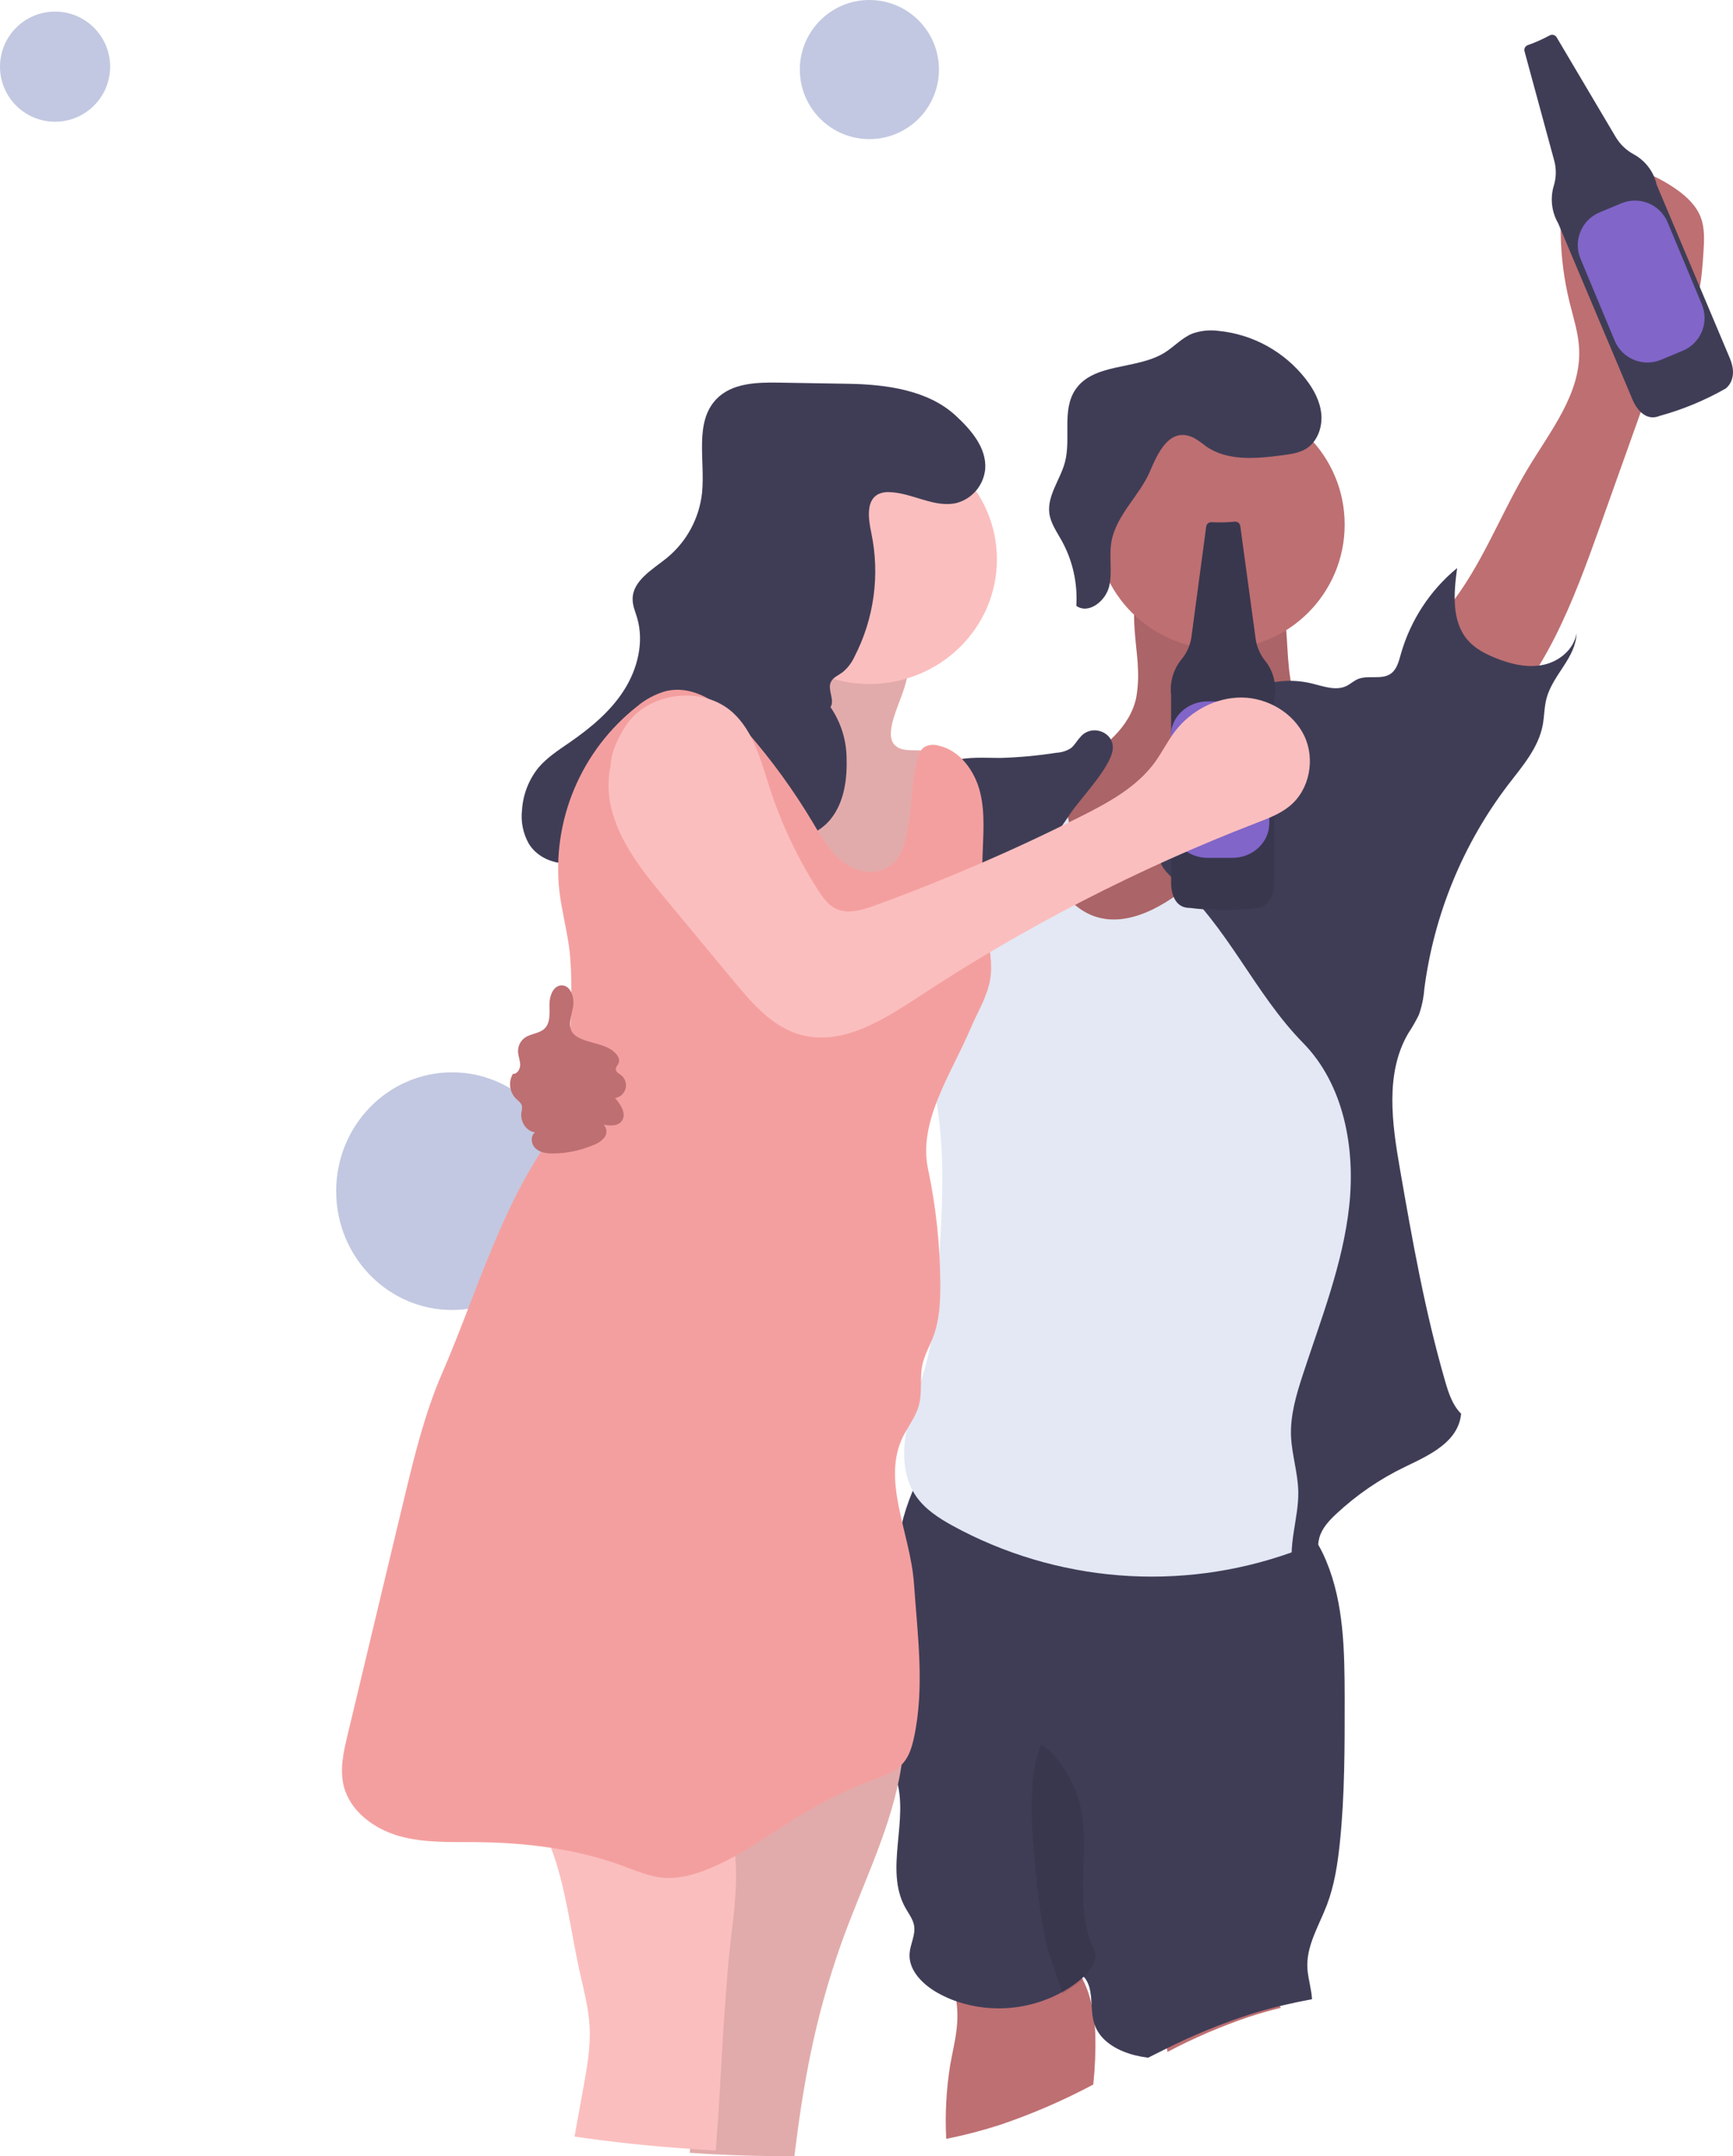 <svg width="299" height="372" viewBox="0 0 299 372" fill="none" xmlns="http://www.w3.org/2000/svg">
<path d="M150 24C156.627 24 162 18.627 162 12C162 5.373 156.627 0 150 0C143.373 0 138 5.373 138 12C138 18.627 143.373 24 150 24Z" fill="#C2C8E1"/>
<path d="M9.5 21C14.747 21 19 16.747 19 11.5C19 6.253 14.747 2 9.5 2C4.253 2 0 6.253 0 11.5C0 16.747 4.253 21 9.5 21Z" fill="#C2C8E1"/>
<path d="M78 226C89.046 226 98 216.822 98 205.5C98 194.178 89.046 185 78 185C66.954 185 58 194.178 58 205.5C58 216.822 66.954 226 78 226Z" fill="#C2C8E1"/>
<path d="M196.33 115.25C196.428 116.952 196.331 118.66 196.042 120.339C194.955 125.535 190.354 129.103 185.901 131.81C181.447 134.516 176.554 137.078 173.906 141.647C170.714 147.167 171.73 154.588 175.477 159.745C179.224 164.901 185.161 167.971 191.273 169.252C202.42 171.618 214.628 168.296 222.985 160.354C231.343 152.413 235.535 140.003 233.485 128.476C228.951 129.131 224.91 125.015 223.442 120.552C221.974 116.089 222.279 111.251 221.708 106.57C221.666 105.779 221.434 105.01 221.033 104.333C220.397 103.427 219.272 103.058 218.222 102.762C212.98 101.279 204.16 98.036 198.728 99.277C193.834 100.429 196.249 111.022 196.33 115.25Z" fill="#BE6F72"/>
<path opacity="0.1" d="M196.33 115.25C196.428 116.952 196.331 118.66 196.042 120.339C194.955 125.535 190.354 129.103 185.901 131.81C181.447 134.516 176.554 137.078 173.906 141.647C170.714 147.167 171.73 154.588 175.477 159.745C179.224 164.901 185.161 167.971 191.273 169.252C202.42 171.618 214.628 168.296 222.985 160.354C231.343 152.413 235.535 140.003 233.485 128.476C228.951 129.131 224.91 125.015 223.442 120.552C221.974 116.089 222.279 111.251 221.708 106.57C221.666 105.779 221.434 105.01 221.033 104.333C220.397 103.427 219.272 103.058 218.222 102.762C212.98 101.279 204.16 98.036 198.728 99.277C193.834 100.429 196.249 111.022 196.33 115.25Z" fill="black"/>
<path d="M188.626 359.627C183.447 362.388 178.058 364.718 172.51 366.593C169.471 367.571 166.382 368.374 163.255 369C163.033 364.756 163.261 360.499 163.932 356.304C164.355 353.892 164.978 351.502 165.14 349.056C165.371 345.527 164.629 342.002 163 338.878C169.037 338.039 174.77 336.67 180.833 337.073L181.218 337.1C181.939 337.119 182.653 337.255 183.332 337.503C184.264 337.963 185.057 338.673 185.624 339.557C185.936 339.99 186.224 340.442 186.485 340.909C188.198 343.923 188.848 347.4 188.983 350.983C189.047 353.869 188.928 356.757 188.626 359.627V359.627Z" fill="#BE6F72"/>
<path d="M221 346.386C219.136 346.842 217.306 347.362 215.512 347.945C210.674 349.578 205.966 351.602 201.43 354C201.135 352.51 200.991 350.992 201 349.471C203.673 347.546 206.69 346.202 209.87 345.518C213.05 344.835 216.329 344.827 219.513 345.495C219.938 345.548 220.343 345.718 220.686 345.987C220.81 346.102 220.916 346.236 221 346.386V346.386Z" fill="#BE6F72"/>
<path d="M231.162 317.977C230.785 321.593 230.231 325.22 228.944 328.621C227.552 332.27 225.289 335.809 225.577 339.707C225.705 341.398 226.282 343.234 226.365 344.909C224.768 345.201 223.191 345.529 221.634 345.894C219.66 346.354 217.722 346.88 215.822 347.469C210.698 349.12 205.712 351.166 200.908 353.59C199.959 354.055 199.022 354.524 198.085 355C197.697 354.95 197.314 354.889 196.926 354.818C194.153 354.314 191.235 353.076 189.666 350.864C189.306 350.355 189.024 349.796 188.828 349.206C187.924 346.513 188.867 343.157 186.987 341.022L186.898 341.1L186.832 341.144C185.802 342.074 184.671 342.886 183.459 343.566V343.566C180.703 345.121 177.649 346.081 174.496 346.384C171.343 346.687 168.161 346.326 165.157 345.324C163.967 344.92 162.817 344.406 161.724 343.787C159.184 342.344 156.732 339.917 156.932 337.019C157.043 335.405 157.969 333.857 157.72 332.259C157.536 331.114 156.782 330.163 156.216 329.151C152.506 322.517 156.932 313.985 154.603 306.775C154.547 306.604 154.486 306.432 154.425 306.267C154.253 305.797 154.059 305.343 153.87 304.89C153.393 303.834 152.861 302.794 152.44 301.711C152.088 300.799 151.81 299.862 151.608 298.907C151.084 296.135 150.898 293.309 151.053 290.492C151.053 283.066 152.384 275.464 154.281 268.309C154.619 267.038 154.996 265.241 155.495 263.283C155.982 261.22 156.639 259.201 157.459 257.246C158.568 254.702 160.077 252.673 162.14 252.192C165.246 251.468 169.993 252.999 173.144 253.375L185.595 254.857L210.492 257.826C214.79 258.34 219.305 258.932 222.849 261.343C223.082 261.503 223.309 261.669 223.536 261.846C224.473 262.581 225.311 263.432 226.032 264.378C226.287 264.704 226.531 265.047 226.764 265.395C227.572 266.628 228.259 267.935 228.816 269.299C231.906 276.697 231.978 284.952 232 292.964C232 301.324 232.028 309.678 231.162 317.977Z" fill="#3F3D56"/>
<path opacity="0.1" d="M183.299 344C182.514 341.113 180.856 336.932 180.612 335.794C179.792 331.976 179.198 328.117 178.832 324.235C178.186 317.317 177.022 307.579 179.582 301C181.985 302.221 184.096 305.68 185.207 308.04C189.233 316.596 184.701 327.1 188.482 335.755C188.765 336.274 188.941 336.839 189 337.421C188.934 338.159 188.657 338.866 188.197 339.464L186.923 341.485L183.299 344Z" fill="black"/>
<path d="M263.498 81.019C267.421 74.428 272.794 67.947 272.459 60.24C272.336 57.494 271.462 54.808 270.795 52.117C268.886 44.328 268.76 36.188 270.428 28.34C277.019 27.249 283.766 28.806 289.277 32.69C291.02 33.931 292.672 35.475 293.44 37.513C294.149 39.391 294.031 41.484 293.904 43.494C293.61 48.113 293.211 53.04 290.449 56.676C289.591 57.813 288.536 58.774 287.699 59.922C286.478 61.57 285.764 63.58 285.065 65.541L276.003 90.944C271.43 103.747 266.472 117.137 256.397 125.997C256.152 126.211 248.935 115.649 248.338 114.589C245.923 110.244 246.978 108.41 249.899 104.774C255.662 97.584 258.791 88.911 263.498 81.019Z" fill="#BE6F72"/>
<path d="M156 299C155.967 300.915 155.802 302.825 155.506 304.718C155.404 305.417 155.284 306.11 155.142 306.804C153.205 316.676 148.382 326.066 145.007 335.683C140.559 348.378 138.605 359.393 137.054 372C132.583 372 128.107 371.906 123.681 371.678H123.545C122.034 371.601 120.517 371.512 119 371.401C120.369 359.643 117.864 347.308 120.312 335.539C121.301 330.802 122.988 326.204 124.005 321.49C124.318 320.102 124.555 318.699 124.715 317.286C124.857 315.944 124.931 314.552 125.55 313.343C125.607 313.226 125.671 313.113 125.743 313.004C126.287 312.168 126.962 311.419 127.743 310.786C134.665 304.86 143.131 300.919 152.205 299.399C153.495 299.227 154.75 299.083 156 299Z" fill="#FBBEBE"/>
<path opacity="0.1" d="M156 299C155.967 300.915 155.802 302.825 155.506 304.718C155.404 305.417 155.284 306.11 155.142 306.804C153.205 316.676 148.382 326.066 145.007 335.683C140.559 348.378 138.605 359.393 137.054 372C132.583 372 128.107 371.906 123.681 371.678H123.545C122.034 371.601 120.517 371.512 119 371.401C120.369 359.643 117.864 347.308 120.312 335.539C121.301 330.802 122.988 326.204 124.005 321.49C124.318 320.102 124.555 318.699 124.715 317.286C124.857 315.944 124.931 314.552 125.55 313.343C125.607 313.226 125.671 313.113 125.743 313.004C126.287 312.168 126.962 311.419 127.743 310.786C134.665 304.86 143.131 300.919 152.205 299.399C153.495 299.227 154.75 299.083 156 299Z" fill="black"/>
<path d="M126.998 324.157C126.909 327.203 126.657 330.242 126.243 333.261C124.772 345.6 124.496 358.475 123.488 371C122.022 370.923 120.551 370.836 119.08 370.726C112.379 370.271 105.701 369.569 99.122 368.61C99.629 365.789 100.14 362.968 100.654 360.147C101.282 356.688 101.91 353.197 101.728 349.689C101.558 346.373 100.665 343.144 99.954 339.894C98.439 332.932 97.59 325.423 95.094 318.857C93.792 315.173 91.715 311.81 89 308.99C99.326 304.956 109.25 304.726 120.341 305.153C121.129 305.11 121.912 305.301 122.59 305.701C123.115 306.154 123.506 306.742 123.719 307.401C125.386 311.389 126.432 315.607 126.821 319.909C126.954 321.321 127.013 322.739 126.998 324.157V324.157Z" fill="#FBBEBE"/>
<path d="M210.5 112C222.374 112 232 102.374 232 90.5C232 78.626 222.374 69 210.5 69C198.626 69 189 78.626 189 90.5C189 102.374 198.626 112 210.5 112Z" fill="#BE6F72"/>
<path d="M215.083 141.177C217.824 136.459 220.226 130.568 225.501 129.257C228.478 128.511 231.576 129.528 234.477 130.53C235.317 130.73 236.08 131.177 236.67 131.813C237.099 132.499 237.329 133.292 237.334 134.103C238.252 143.854 238.221 153.673 237.241 163.419C236.544 170.316 235.371 177.181 235.162 184.111C234.872 193.719 236.44 203.327 235.925 212.924C235.535 220.197 233.956 227.344 232.388 234.452L225.808 264.21C225.69 265.131 225.324 266.001 224.75 266.727C224.195 267.24 223.531 267.618 222.809 267.833C213.284 271.229 203.16 272.573 193.089 271.778C183.018 270.982 173.225 268.065 164.341 263.214C161.966 261.898 159.598 260.377 158.051 258.131C155.858 254.945 155.655 250.73 156.368 246.914C157.081 243.097 158.622 239.496 159.658 235.752C161.259 229.944 161.637 223.881 161.999 217.863C162.482 209.942 162.964 201.972 162.125 194.079C161.55 188.641 160.349 183.287 159.444 177.894C158.111 169.766 157.338 161.554 157.13 153.319C156.993 148.401 157.218 142.942 160.59 139.396C162.235 137.67 164.428 136.631 166.66 135.79C170.405 134.396 174.589 133.577 178.372 134.85C182.156 136.122 185.204 140.126 184.311 144.048C183.899 145.868 182.731 147.461 182.446 149.308C182.068 151.753 183.351 154.215 185.188 155.868C195.069 164.873 210.153 149.718 215.083 141.177Z" fill="#E3E8F4"/>
<path d="M216.909 118.471C219.927 117.348 223.207 117.154 226.334 117.914C228.324 118.393 230.475 119.24 232.311 118.343C232.979 118.02 233.53 117.491 234.203 117.19C236.023 116.382 238.383 117.374 239.993 116.199C241.008 115.458 241.339 114.11 241.681 112.884C243.337 107.034 246.73 101.839 251.403 98C250.824 102.273 250.405 107.135 253.201 110.4C254.475 111.881 256.261 112.812 258.07 113.536C260.667 114.578 263.519 115.268 266.259 114.7C269 114.132 271.564 112.037 272 109.247C271.906 113.441 267.952 116.371 266.844 120.421C266.425 121.936 266.463 123.546 266.171 125.094C265.427 129.049 262.631 132.225 260.188 135.411C252.385 145.659 247.401 157.808 245.739 170.627C245.626 172.148 245.311 173.647 244.802 175.083C244.262 176.185 243.65 177.249 242.971 178.27C238.929 185.166 240.175 193.867 241.548 201.743C243.694 214.082 245.833 226.17 249.307 238.196C249.903 240.252 250.576 242.396 252.092 243.895C251.613 248.758 246.754 250.975 242.387 253.075C238.074 255.152 234.096 257.873 230.585 261.146C229.328 262.316 228.087 263.631 227.629 265.296C227.199 266.861 227.508 268.583 226.957 270.103C226.405 271.624 224.199 272.716 223.229 271.435C222.016 266.85 224.089 262.054 223.995 257.308C223.929 254.105 222.892 250.991 222.744 247.788C222.6 244.162 223.659 240.602 224.784 237.16C227.916 227.573 231.699 218.076 232.786 208.043C233.872 198.011 231.843 187.054 224.795 179.896C216.429 171.362 211.786 159.793 202.819 151.955C201.397 150.713 199.786 149.17 200.023 147.287C200.187 146.458 200.549 145.681 201.077 145.025C204.154 140.636 208.246 137.054 211.554 132.854C214.863 128.654 217.51 123.819 216.909 118.471Z" fill="#3F3D56"/>
<path d="M186.327 127.243C185.78 127.809 185.402 128.589 184.767 129.075C184.025 129.548 183.178 129.819 182.307 129.862C179.084 130.367 175.834 130.667 172.575 130.761C169.837 130.761 166.994 130.512 164.36 131.287C160.685 132.361 157.75 135.359 155.909 138.809C154.069 142.259 153.198 146.161 152.492 150.046C150.935 158.607 150.101 167.291 150 176C154.514 172.282 158.537 167.97 161.967 163.173C164.596 159.491 166.978 155.419 170.73 152.959C172.455 151.828 174.394 151.081 176.13 149.979C179.75 147.677 182.258 143.955 184.668 140.364C186.442 137.7 191.574 132.497 191.979 129.307C192.324 126.259 188.244 124.771 186.327 127.243Z" fill="#3F3D56"/>
<path d="M206.104 75.607C206.785 76.02 207.438 76.479 208.057 76.982C211.801 79.62 216.814 79.131 221.341 78.529C222.731 78.351 224.16 78.151 225.351 77.416C227.264 76.225 228.163 73.776 227.976 71.51C227.788 69.245 226.658 67.158 225.279 65.388C223.453 63.045 221.174 61.102 218.581 59.674C215.989 58.247 213.136 57.365 210.196 57.083C208.674 56.882 207.126 57.048 205.68 57.567C203.898 58.308 202.558 59.833 200.915 60.851C196.068 63.857 188.601 62.521 185.474 67.319C183.185 70.859 184.818 75.668 183.737 79.737C182.932 82.776 180.61 85.543 181.057 88.643C181.305 90.313 182.341 91.771 183.169 93.263C185.068 96.692 185.947 100.602 185.7 104.523C187.823 106.037 190.785 103.683 191.375 101.134C191.965 98.584 191.286 95.868 191.788 93.296C192.676 88.782 196.625 85.47 198.406 81.329C199.685 78.362 201.77 73.353 206.104 75.607Z" fill="#3F3D56"/>
<path d="M153.834 125.304C153.667 126.297 153.562 127.393 154.122 128.233C155.231 129.869 157.77 129.28 159.766 129.525C162.876 129.901 165.171 132.797 165.775 135.84C166.38 138.883 165.659 141.981 164.872 144.969C163.09 151.743 160.969 158.419 158.507 165C151.888 164.231 144.919 161.728 141.404 156.171C138.211 151.115 138.538 144.675 136.509 139.069C135.084 135.12 132.528 131.685 130 128.314C134.064 128.816 136.969 124.246 137.207 120.221C137.446 116.197 136.159 112.112 137.035 108.18C137.24 107.248 153.257 110.187 154.815 111.25C159.317 114.321 154.543 121.039 153.834 125.304Z" fill="#FBBEBE"/>
<path opacity="0.1" d="M153.834 125.304C153.667 126.297 153.562 127.393 154.122 128.233C155.231 129.869 157.77 129.28 159.766 129.525C162.876 129.901 165.171 132.797 165.775 135.84C166.38 138.883 165.659 141.981 164.872 144.969C163.09 151.743 160.969 158.419 158.507 165C151.888 164.231 144.919 161.728 141.404 156.171C138.211 151.115 138.538 144.675 136.509 139.069C135.084 135.12 132.528 131.685 130 128.314C134.064 128.816 136.969 124.246 137.207 120.221C137.446 116.197 136.159 112.112 137.035 108.18C137.24 107.248 153.257 110.187 154.815 111.25C159.317 114.321 154.543 121.039 153.834 125.304Z" fill="black"/>
<path d="M150 118C162.15 118 172 108.374 172 96.5C172 84.626 162.15 75 150 75C137.85 75 128 84.626 128 96.5C128 108.374 137.85 118 150 118Z" fill="#FBBEBE"/>
<path d="M143.287 121.997C144.075 120.752 142.732 119.014 143.348 117.674C143.714 116.866 144.641 116.519 145.357 115.991C146.255 115.253 146.971 114.315 147.449 113.249C150.818 106.707 151.838 99.186 150.334 91.969C149.824 89.547 149.369 86.328 151.561 85.24C152.168 84.966 152.834 84.85 153.497 84.904C157.448 85.033 161.266 87.707 165.101 86.76C166.409 86.4 167.578 85.645 168.451 84.596C169.324 83.547 169.858 82.253 169.984 80.889C170.234 77.266 167.548 74.16 164.906 71.72C160.151 67.302 152.904 66.32 146.444 66.214L134.431 66.012C130.585 65.945 126.273 66.068 123.599 68.855C119.748 72.864 121.684 79.425 121.129 84.982C120.658 89.417 118.462 93.482 115.025 96.281C112.534 98.289 109.104 100.206 109.149 103.414C109.149 104.535 109.626 105.556 109.931 106.616C111.158 110.81 109.987 115.448 107.634 119.12C105.281 122.793 101.841 125.62 98.273 128.092C96.364 129.41 94.388 130.677 92.879 132.466C91.224 134.532 90.242 137.065 90.066 139.717C89.828 141.743 90.24 143.793 91.242 145.565C93.589 149.356 99.222 149.911 103.078 147.713C106.935 145.515 109.288 141.354 110.847 137.171C111.779 134.687 112.728 131.844 115.114 130.728C118.133 129.309 121.662 131.552 123.627 134.272C125.591 136.991 126.801 140.311 129.314 142.52C133.254 145.986 139.958 145.425 143.287 141.354C145.668 138.433 146.195 134.39 146.062 130.605C145.995 127.522 145.03 124.528 143.287 121.997Z" fill="#3F3D56"/>
<path d="M151.435 150.305C148.964 150.83 146.381 149.67 144.543 147.936C142.705 146.202 141.466 143.965 140.178 141.801C136.912 136.34 133.167 131.177 128.988 126.371C125.345 122.19 120.274 117.944 114.865 119.236C113.054 119.756 111.373 120.65 109.933 121.859C105.164 125.614 101.431 130.511 99.083 136.092C96.736 141.672 95.851 147.754 96.511 153.768C96.933 157.285 97.893 160.726 98.293 164.26C98.563 167.173 98.641 170.101 98.526 173.024C98.376 181.927 98.071 191.342 93.245 198.842C85.764 210.439 81.76 224.289 76.268 236.946C73.302 243.789 71.525 251.073 69.781 258.318C68.748 262.618 67.717 266.917 66.688 271.213L59.968 299.322C59.274 302.222 58.58 305.259 59.313 308.158C60.424 312.488 64.517 315.514 68.832 316.746C73.147 317.977 77.717 317.767 82.199 317.806C90.774 317.889 99.415 318.949 107.462 321.909C109.761 322.754 112.055 323.765 114.504 323.963C116.953 324.162 119.391 323.527 121.685 322.644C127.944 320.236 133.308 316.017 139.073 312.609C142.674 310.452 146.466 308.627 150.402 307.159C152.379 306.424 154.501 305.728 155.861 304.121C156.889 302.912 157.35 301.332 157.688 299.786C159.565 291.083 158.305 282.065 157.688 273.185C157.072 264.305 151.735 254.922 156.15 247.18C157.039 245.617 158.099 244.115 158.555 242.381C159.154 240.116 158.649 237.681 159.154 235.395C159.527 233.705 160.421 232.186 161.032 230.568C162.098 227.718 162.242 224.615 162.231 221.572C162.206 214.891 161.499 208.23 160.121 201.691C158.371 193.408 164.158 185.218 167.474 177.393C168.662 174.593 170.345 171.947 170.839 168.949C171.283 166.243 170.711 163.487 170.284 160.776C169.646 156.573 169.385 152.322 169.506 148.074C169.612 144.264 170.017 140.381 169.101 136.676C168.185 132.97 165.569 129.375 161.809 128.613C161.387 128.49 160.944 128.462 160.51 128.529C160.076 128.597 159.662 128.76 159.299 129.005C158.865 129.428 158.559 129.964 158.416 130.551C157.194 134.273 157.433 138.283 156.75 142.148C156.067 146.014 155.267 149.488 151.435 150.305Z" fill="#F49F9F"/>
<path d="M98.898 173.545C99.126 171.999 98.411 169.945 96.859 170.001C95.429 170.057 94.791 171.86 94.797 173.305C94.802 174.751 94.996 176.408 93.982 177.424C93.084 178.322 91.599 178.294 90.557 179.026C90.189 179.29 89.89 179.639 89.685 180.044C89.479 180.449 89.374 180.898 89.377 181.353C89.377 182.129 89.726 182.871 89.748 183.647C89.77 184.422 89.255 185.321 88.49 185.271C88.097 185.935 87.933 186.711 88.025 187.478C88.116 188.245 88.457 188.961 88.994 189.512C89.393 189.903 89.914 190.238 90.047 190.785C90.089 191.168 90.059 191.557 89.959 191.929C89.726 193.464 90.779 195.183 92.314 195.35C91.455 195.97 91.627 197.421 92.414 198.141C93.201 198.86 94.331 199 95.39 199C97.793 198.987 100.168 198.491 102.379 197.543C103.136 197.292 103.805 196.827 104.308 196.204C104.541 195.883 104.653 195.488 104.623 195.091C104.594 194.695 104.425 194.321 104.147 194.038C105.222 194.217 106.514 194.318 107.217 193.48C108.198 192.308 107.145 190.573 106.109 189.44C106.539 189.375 106.94 189.185 107.264 188.893C107.587 188.601 107.818 188.219 107.928 187.796C108.038 187.372 108.022 186.926 107.882 186.512C107.741 186.097 107.483 185.734 107.14 185.466C106.785 185.204 106.303 184.975 106.253 184.534C106.203 184.093 106.574 183.809 106.73 183.418C107.084 182.542 106.275 181.649 105.494 181.118C103.643 179.879 100.916 179.902 99.27 178.652C97.624 177.402 98.66 175.219 98.898 173.545Z" fill="#BE6F72"/>
<path d="M213.064 90.002C211.737 90.135 210.401 90.166 209.07 90.095C208.843 90.07 208.615 90.135 208.436 90.276C208.256 90.417 208.14 90.623 208.111 90.849L205.563 109.897C205.367 111.279 204.8 112.583 203.92 113.67C203.195 114.535 202.656 115.539 202.336 116.621C202.017 117.702 201.924 118.837 202.063 119.956V152.312C202.063 152.312 201.898 156.626 205.224 156.626C209.204 157.125 213.231 157.125 217.211 156.626C217.211 156.626 219.873 156.124 219.873 152.143V120.283C220.077 119.172 220.035 118.03 219.751 116.936C219.467 115.842 218.948 114.823 218.23 113.949C217.38 112.858 216.83 111.565 216.636 110.197L213.989 90.75C213.959 90.532 213.847 90.333 213.675 90.194C213.503 90.055 213.284 89.986 213.064 90.002V90.002Z" fill="#3F3D56"/>
<path opacity="0.1" d="M213.064 90.002C211.737 90.135 210.401 90.166 209.07 90.095C208.843 90.07 208.615 90.135 208.436 90.276C208.256 90.417 208.14 90.623 208.111 90.849L205.563 109.897C205.367 111.279 204.8 112.583 203.92 113.67C203.195 114.535 202.656 115.539 202.336 116.621C202.017 117.702 201.924 118.837 202.063 119.956V152.312C202.063 152.312 201.898 156.626 205.224 156.626C209.204 157.125 213.231 157.125 217.211 156.626C217.211 156.626 219.873 156.124 219.873 152.143V120.283C220.077 119.172 220.035 118.03 219.751 116.936C219.467 115.842 218.948 114.823 218.23 113.949C217.38 112.858 216.83 111.565 216.636 110.197L213.989 90.75C213.959 90.532 213.847 90.333 213.675 90.194C213.503 90.055 213.284 89.986 213.064 90.002V90.002Z" fill="black"/>
<path d="M212.626 121H208.374C204.854 121 202 123.681 202 126.987V142.013C202 145.319 204.854 148 208.374 148H212.626C216.146 148 219 145.319 219 142.013V126.987C219 123.681 216.146 121 212.626 121Z" fill="#8165C9"/>
<path d="M267.382 6.102C266.182 6.754 264.931 7.312 263.642 7.769C263.418 7.835 263.229 7.984 263.115 8.185C263.001 8.386 262.97 8.624 263.03 8.847L268.162 27.74C268.529 29.112 268.514 30.556 268.117 31.919C267.771 33.014 267.658 34.169 267.783 35.309C267.909 36.45 268.271 37.553 268.847 38.549L281.662 68.934C281.662 68.934 283.212 73.046 286.363 71.746C290.329 70.657 294.14 69.078 297.706 67.045C297.706 67.045 300.026 65.533 298.453 61.799L285.835 31.88C285.586 30.757 285.095 29.7 284.394 28.783C283.693 27.866 282.799 27.11 281.775 26.568C280.54 25.876 279.508 24.878 278.782 23.673L268.578 6.446C268.462 6.247 268.273 6.1 268.05 6.035C267.827 5.971 267.587 5.995 267.382 6.102Z" fill="#3F3D56"/>
<path d="M279.734 35.078L275.975 36.647C272.862 37.946 271.392 41.524 272.69 44.638L278.592 58.786C279.891 61.9 283.467 63.371 286.58 62.071L290.339 60.502C293.452 59.203 294.922 55.626 293.623 52.512L287.721 38.363C286.422 35.25 282.846 33.779 279.734 35.078Z" fill="#8165C9"/>
<path d="M112.32 122.88C106.352 125.31 103.992 132.869 105.392 139.089C106.791 145.31 111.005 150.494 115.113 155.425L126.628 169.303C129.809 173.143 133.29 177.186 138.142 178.524C145.238 180.483 152.333 176.018 158.468 171.98C176.78 159.924 196.354 149.853 216.852 141.942C218.856 141.174 220.91 140.395 222.559 139.024C225.979 136.182 226.939 130.944 225.035 126.956C223.131 122.968 218.695 120.373 214.226 120.34C209.756 120.307 205.409 122.644 202.722 126.177C201.44 127.861 200.501 129.786 199.263 131.498C196.132 135.798 191.246 138.459 186.466 140.861C174.94 146.672 163.075 151.8 150.934 156.221C148.713 157.021 146.209 157.784 144.116 156.725C142.834 156.072 141.968 154.838 141.19 153.631C137.648 148.123 134.831 142.191 132.807 135.979C131.291 131.317 130.064 126.237 126.422 122.924C121.259 118.228 111.909 119.353 108.04 125.118C108.04 125.118 103.504 131.673 106.28 134.416C109.056 137.159 112.32 122.88 112.32 122.88Z" fill="#FBBEBE"/>
</svg>
